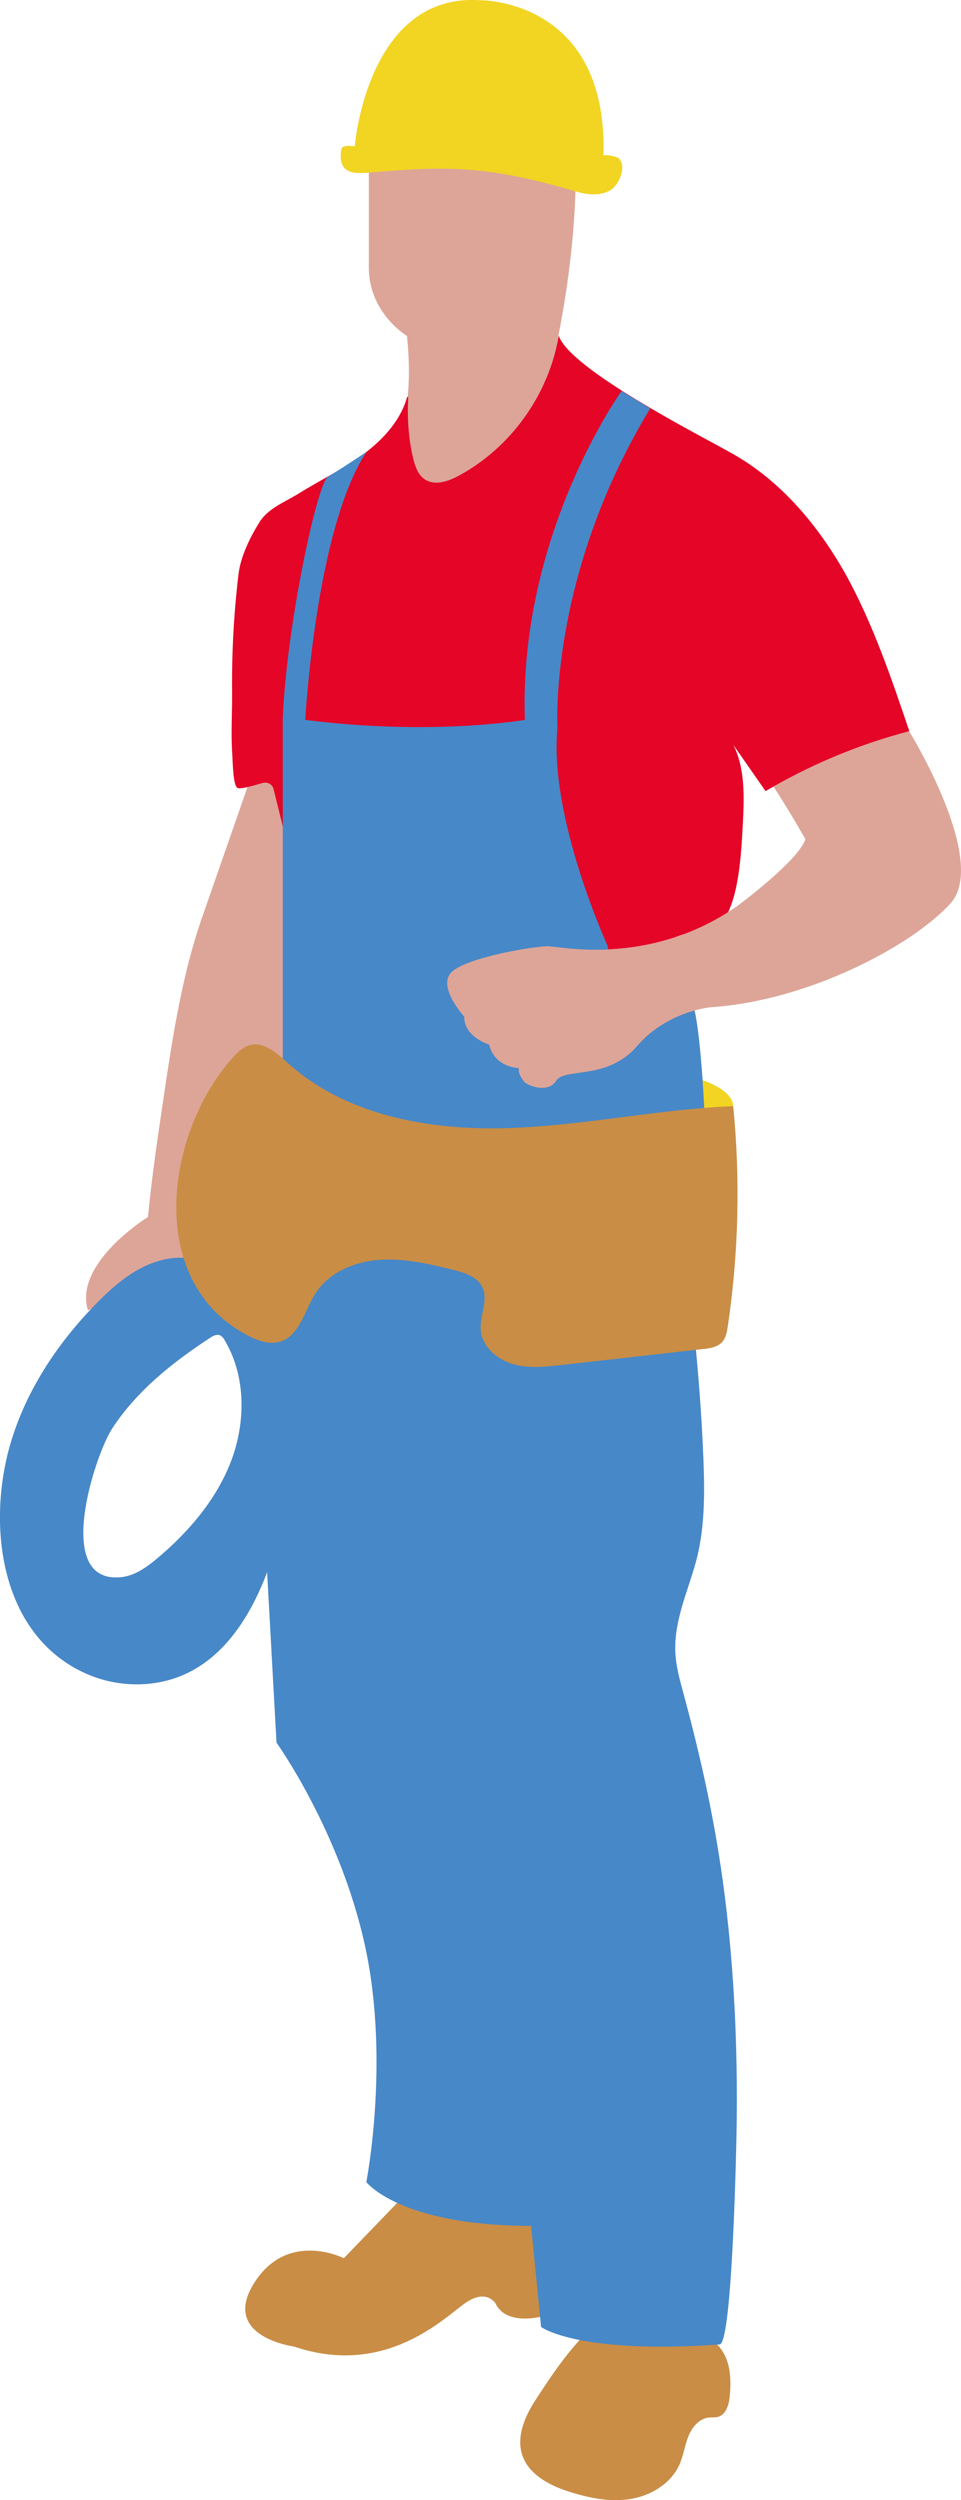 <?xml version="1.0" encoding="utf-8"?>
<!-- Generator: Adobe Illustrator 23.0.1, SVG Export Plug-In . SVG Version: 6.00 Build 0)  -->
<svg version="1.1" id="Layer_1" xmlns="http://www.w3.org/2000/svg" xmlns:xlink="http://www.w3.org/1999/xlink" x="0px" y="0px"
	 viewBox="0 0 69.23 180" style="enable-background:new 0 0 69.23 180;" xml:space="preserve">
<style type="text/css">
	.st0{fill:#DCB197;}
	.st1{fill:#779CC7;}
	.st2{fill:#EFEFF0;}
	.st3{fill:#231F20;}
	.st4{fill:#4C3828;}
	.st5{fill:#E5A89C;}
	.st6{fill:#A695CE;}
	.st7{fill:#002D48;}
	.st8{fill-rule:evenodd;clip-rule:evenodd;fill:#002D48;}
	.st9{fill:#484949;}
	.st10{fill:#A3775E;}
	.st11{fill:#E2B89C;}
	.st12{fill:#FFFFFF;}
	.st13{fill:#F4B98F;}
	.st14{fill:#8E2B8A;}
	.st15{fill:#D9E9E9;}
	.st16{fill:#EFD250;}
	.st17{fill:#F2D422;}
	.st18{fill:#4788C8;}
	.st19{fill:#DDA598;}
	.st20{fill:#C98D45;}
	.st21{fill:#E50527;}
	.st22{fill:#FDD9C9;}
	.st23{fill:#B3B5B8;}
	.st24{fill:#4F577E;}
	.st25{fill:#743225;}
	.st26{fill:#E46C58;}
	.st27{fill:#3F4959;}
	.st28{fill:#EEBA80;}
	.st29{fill:#AEC8F9;}
	.st30{fill:#D9A7CD;}
	.st31{fill:#F80302;}
	.st32{fill:#FBD800;}
	.st33{fill:#E8C1A7;}
	.st34{fill:#999B9E;}
	.st35{fill:#F1F1F1;}
	.st36{fill:#3E6FB7;}
	.st37{fill:#25313E;}
	.st38{fill:#552700;}
	.st39{fill:#FFDEBF;}
	.st40{fill:#7FAA68;}
	.st41{fill:#557646;}
	.st42{fill:#599C5F;}
	.st43{fill:#FFAE8F;}
	.st44{fill:#373B5F;}
</style>
<g>
	<path class="st17" d="M52.81,79.62c0,0,0.22-1.47-4-2.35c-4.22-0.88,0.3,3.84,0.3,3.84L52.81,79.62z"/>
	<path class="st18" d="M50.73,79.76c0,0-0.3-6.74-0.96-7.82c-0.66-1.08-2.16-0.54-2.7-0.3c-0.54,0.24-3.6,1.92-3.6,2.16
		c0,0.24,0.18,4.13,0,4.52s-0.19,1.28,0,1.77c0.19,0.49-0.84,0.78,0.9,1.02c1.74,0.24,4.14,0.12,4.73,0
		C49.71,80.99,50.73,79.76,50.73,79.76z"/>
	<path class="st19" d="M18.3,55.3c-1.24,3.58-2.49,7.17-3.74,10.75c-1.61,4.63-2.27,9.59-2.99,14.43c-0.35,2.37-0.68,4.75-0.91,7.14
		c0,0-5.39,3.33-4.32,6.74c0,0,4.36-2.63,7.69-3.81c3.33-1.17,7.05-14.67,7.05-14.67l2.98-17.84L18.3,55.3z"/>
	<path class="st19" d="M29.26,29.26c0,0,0.4-1.7,0.06-5.07c0,0-2.75-1.63-2.75-4.93c0-3.3,0-8.75,0-8.75s8.47-3.24,14.9,2.1
		c0,0,0.1,4.82-1.26,11.64l-0.16,7.84l-5.27,8.81c0,0-7.37-1.44-7.37-1.86c0-0.42,1.32-4.02,1.32-4.02L29.26,29.26z"/>
	<path class="st17" d="M26.57,12.43c-1.16,0.1-2.24,0.04-1.99-1.65c0.07-0.46,0.97-0.19,0.98-0.27c0,0,0.89-11.09,9.1-10.49
		c0,0,9.17-0.06,8.81,11.21c0.01-0.17,0.99,0.06,1.08,0.15c0.64,0.57,0.05,1.91-0.54,2.29c-0.76,0.49-1.79,0.34-2.58,0.1
		C34.69,11.77,31.61,12.01,26.57,12.43z"/>
	<path class="st20" d="M38.91,166.81c0,0-2.47,0.64-3.22-0.98c0,0-0.66-1.08-2.19,0c-1.53,1.08-5.75,5.35-12.32,3.12
		c0,0-5.3-0.7-2.88-4.56s6.47-1.8,6.47-1.8l3.85-3.99c0,0,2.36-0.6,2.81-0.6c0.45,0,6.29,1.26,6.29,1.26l4.41,1.53
		c0,0-1.98,5.12-1.98,5.39S38.91,166.81,38.91,166.81z"/>
	<path class="st20" d="M51.74,168.89c0.88,0.94,0.96,2.36,0.83,3.64c-0.06,0.61-0.27,1.34-0.87,1.49c-0.2,0.05-0.41,0.02-0.62,0.04
		c-0.7,0.06-1.22,0.69-1.49,1.35c-0.26,0.65-0.35,1.37-0.63,2.01c-0.6,1.37-2.03,2.25-3.51,2.5c-1.48,0.25-2.99-0.06-4.42-0.51
		c-3.58-1.13-4.54-3.37-2.49-6.55c1.81-2.79,3.78-5.73,6.82-7.09c0.23-0.1,0.48-0.2,0.73-0.19c0.29,0.01,0.55,0.16,0.8,0.31
		c1.2,0.7,2.4,1.4,3.6,2.1C50.94,168.25,51.39,168.51,51.74,168.89z"/>
	<path class="st21" d="M65.51,52.65c-3.41,0.9-6.71,2.24-9.77,3.98c-0.2,0.1-0.39,0.22-0.59,0.33c-0.77-1.11-1.55-2.22-2.32-3.33
		c0.87,1.75,0.78,3.8,0.68,5.75c-0.11,2-0.26,5.38-1.46,6.98c-0.81,1.08-1.99,0.53-3.24,1.06c-2.17,0.74-4.17,0.95-5.78,0.95
		c-0.78-0.48-1.52-0.87-2.4-0.2c-8.53-3.07-11.36-4.1-19.89-7.18c-0.35-1.39-0.68-2.77-1.03-4.17c-0.08-0.34-0.43-0.54-0.77-0.45
		c-0.68,0.19-1.66,0.49-1.85,0.35c-0.32-0.23-0.33-2.09-0.36-2.47c-0.1-1.4,0-2.96-0.01-4.36c-0.03-2.88,0.12-5.69,0.46-8.54
		c0.15-1.28,0.84-2.68,1.53-3.78c0.62-0.98,1.83-1.43,2.83-2.05c1.62-1.01,3.37-1.83,4.88-3c1.3-1.01,2.47-2.35,2.9-3.91
		c0.01-0.05,0.09-0.04,0.09,0.01c-0.08,1.47,0.01,2.94,0.35,4.37c0.14,0.57,0.34,1.18,0.82,1.51c0.72,0.5,1.7,0.17,2.47-0.25
		c3.75-2.02,6.47-5.83,7.19-10.02c0-0.02,0.01-0.04,0.01-0.06c0.84,2.45,10.23,7.2,12.49,8.48c3.53,1.98,6.23,5.21,8.21,8.75
		C62.9,44.95,64.21,48.81,65.51,52.65z"/>
	<path class="st21" d="M48.8,67.43c-0.45,0.2-0.9,0.37-1.36,0.53c-0.63,0.22-1.69,1.27-2.36,1.27c-0.77,0-1.43-0.45-2.06-0.85
		C44.63,68.38,46.64,68.17,48.8,67.43z"/>
	<path class="st18" d="M44.78,28.15c0,0-7.42,10.29-6.97,23.68c0,0-6.65,1.17-15.82,0c0,0,0.75-13.79,4.42-19.3
		c0,0-2.02,1.35-2.78,1.79c-0.77,0.44-2.99,10.71-3.26,17.43v25.8L18.3,96.16l1.62,29.31c0,0,4.58,6.38,6.38,14.65
		s0.09,16.99,0.09,16.99s2.43,3.15,11.87,3.15l0.72,7.28c0,0,2.61,1.98,12.86,1.26c0.94-0.07,1.22-14.89,1.23-15.86
		c0.07-5.47-0.17-10.96-0.85-16.38c-0.64-5.11-1.67-9.79-3.02-14.77c-0.24-0.87-0.47-1.74-0.54-2.64c-0.16-2.31,0.84-4.44,1.45-6.61
		c0.66-2.37,0.66-4.87,0.57-7.32c-0.1-2.66-0.29-5.32-0.54-7.98l-6.39-29.2c0,0-4.22-9.19-3.59-15.66c0,0-0.66-10.88,6.68-22.97
		L44.78,28.15z"/>
	<path class="st19" d="M68.47,65.05c-2.79,3.06-10.25,7.01-17.26,7.47c0,0-3.15,0.27-5.31,2.79c-2.16,2.51-5.22,1.53-5.84,2.51
		c-0.63,0.99-2.25,0.27-2.34,0c0,0-0.43-0.49-0.34-0.92c0,0-1.75-0.02-2.14-1.69c0,0-1.82-0.54-1.8-2.02c0,0-1.96-2.14-0.92-3.19
		c1.04-1.05,5.89-1.87,6.92-1.87c0.43,0,1.74,0.26,3.57,0.25c1.6,0,3.61-0.2,5.78-0.95c1.37-0.47,2.82-1.16,4.26-2.15
		c0,0,4.47-3.29,4.97-4.86c0,0-1.18-2.09-2.3-3.79c3.07-1.74,6.36-3.09,9.77-3.98C65.51,52.65,71.25,61.99,68.47,65.05z"/>
	<path class="st18" d="M21.02,101.21c-0.16-2.58-0.7-5.23-2.18-7.35c-1.48-2.13-4.06-3.63-6.62-3.25c-0.18,0.03-0.36,0.06-0.54,0.11
		c-1.77,0.43-3.28,1.66-4.58,2.97c-2.78,2.79-5.06,6.14-6.24,9.9c-1.86,5.9-0.99,14.11,5.36,16.92c2.31,1.02,5.08,1.04,7.34-0.08
		c2.84-1.4,4.6-4.33,5.71-7.3C20.69,109.33,21.27,105.24,21.02,101.21z M16.67,105.14c-1.05,2.79-3.05,5.13-5.33,7.05
		c-0.75,0.63-1.59,1.24-2.57,1.36c-5,0.57-1.94-8.77-0.7-10.68c1.76-2.71,4.36-4.78,7.07-6.55c0.15-0.1,0.32-0.19,0.48-0.21
		c0.07-0.01,0.13,0,0.2,0.02c0.17,0.06,0.29,0.23,0.38,0.39C17.71,99.08,17.71,102.35,16.67,105.14z"/>
	<path class="st20" d="M42.23,80.76c-1.98,0.23-3.96,0.42-5.95,0.47c-5.54,0.13-11.41-0.97-15.53-4.68c-0.8-0.72-1.76-1.6-2.8-1.29
		c-0.46,0.14-0.82,0.49-1.14,0.84c-4.88,5.38-6.44,16.23,1.11,20.09c0.7,0.36,1.52,0.64,2.28,0.4c1.39-0.44,1.73-2.21,2.51-3.44
		c0.96-1.52,2.8-2.31,4.59-2.44s3.58,0.28,5.32,0.71c0.84,0.21,1.78,0.5,2.14,1.28c0.43,0.93-0.2,2.01-0.13,3.03
		c0.08,1.19,1.13,2.12,2.27,2.47c1.14,0.34,2.36,0.21,3.54,0.08c3.4-0.38,6.8-0.77,10.21-1.15c0.49-0.05,1.01-0.13,1.35-0.48
		c0.29-0.3,0.37-0.75,0.43-1.16c0.78-5.24,0.91-10.57,0.39-15.85C49.26,79.79,45.75,80.34,42.23,80.76z"/>
</g>
</svg>
